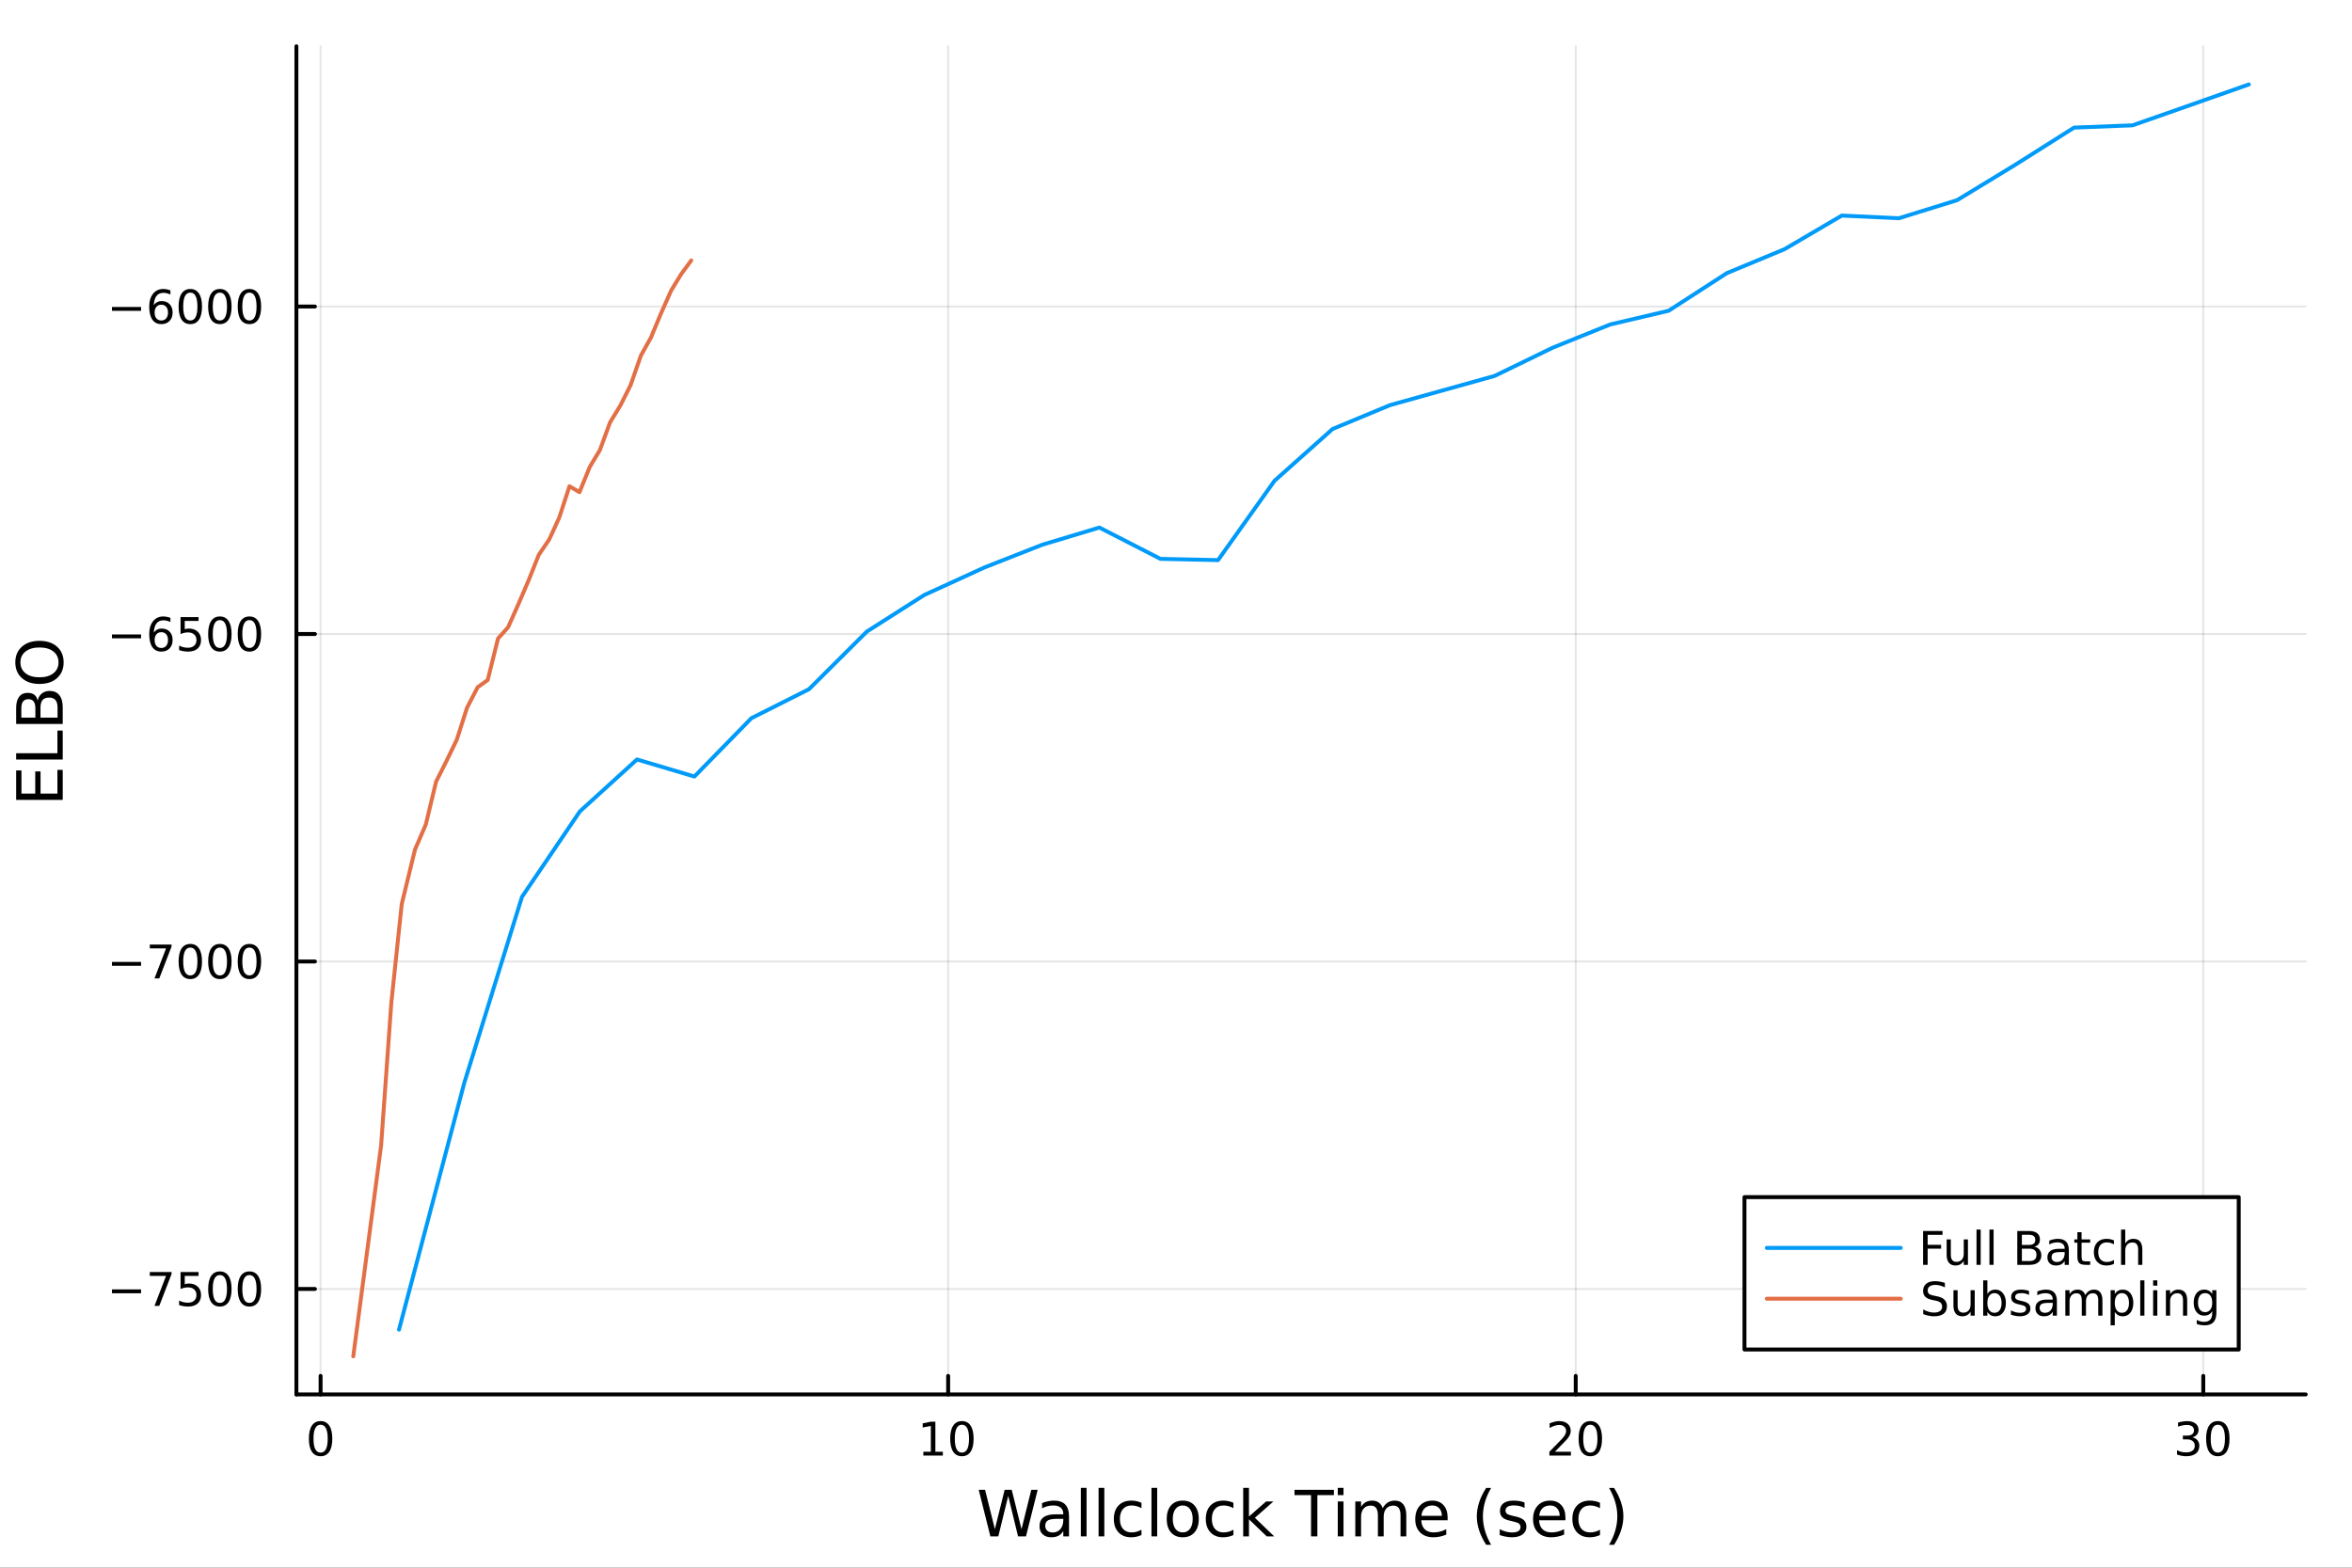 <?xml version="1.0" encoding="utf-8"?>
<svg xmlns="http://www.w3.org/2000/svg" xmlns:xlink="http://www.w3.org/1999/xlink" width="600" height="400" viewBox="0 0 2400 1600">
<rect x="0" y="0" width="2400" height="1600" fill="#333333" stroke="none"/>
<defs>
  <clipPath id="clip220">
    <rect x="0" y="0" width="2400" height="1600"/>
  </clipPath>
</defs>
<path clip-path="url(#clip220)" d="M0 1600 L2400 1600 L2400 0 L0 0  Z" fill="#ffffff" fill-rule="evenodd" fill-opacity="1"/>
<defs>
  <clipPath id="clip221">
    <rect x="480" y="0" width="1681" height="1600"/>
  </clipPath>
</defs>
<path clip-path="url(#clip220)" d="M302.458 1423.18 L2352.76 1423.18 L2352.76 47.244 L302.458 47.244  Z" fill="#ffffff" fill-rule="evenodd" fill-opacity="1"/>
<defs>
  <clipPath id="clip222">
    <rect x="302" y="47" width="2051" height="1377"/>
  </clipPath>
</defs>
<polyline clip-path="url(#clip222)" style="stroke:#000000; stroke-linecap:round; stroke-linejoin:round; stroke-width:2; stroke-opacity:0.1; fill:none" points="327.136,1423.18 327.136,47.244 "/>
<polyline clip-path="url(#clip222)" style="stroke:#000000; stroke-linecap:round; stroke-linejoin:round; stroke-width:2; stroke-opacity:0.1; fill:none" points="967.506,1423.18 967.506,47.244 "/>
<polyline clip-path="url(#clip222)" style="stroke:#000000; stroke-linecap:round; stroke-linejoin:round; stroke-width:2; stroke-opacity:0.1; fill:none" points="1607.88,1423.18 1607.88,47.244 "/>
<polyline clip-path="url(#clip222)" style="stroke:#000000; stroke-linecap:round; stroke-linejoin:round; stroke-width:2; stroke-opacity:0.1; fill:none" points="2248.24,1423.18 2248.24,47.244 "/>
<polyline clip-path="url(#clip222)" style="stroke:#000000; stroke-linecap:round; stroke-linejoin:round; stroke-width:2; stroke-opacity:0.1; fill:none" points="302.458,1315.53 2352.76,1315.53 "/>
<polyline clip-path="url(#clip222)" style="stroke:#000000; stroke-linecap:round; stroke-linejoin:round; stroke-width:2; stroke-opacity:0.1; fill:none" points="302.458,981.304 2352.76,981.304 "/>
<polyline clip-path="url(#clip222)" style="stroke:#000000; stroke-linecap:round; stroke-linejoin:round; stroke-width:2; stroke-opacity:0.1; fill:none" points="302.458,647.075 2352.76,647.075 "/>
<polyline clip-path="url(#clip222)" style="stroke:#000000; stroke-linecap:round; stroke-linejoin:round; stroke-width:2; stroke-opacity:0.1; fill:none" points="302.458,312.847 2352.76,312.847 "/>
<polyline clip-path="url(#clip220)" style="stroke:#000000; stroke-linecap:round; stroke-linejoin:round; stroke-width:4; stroke-opacity:1; fill:none" points="302.458,1423.18 2352.76,1423.18 "/>
<polyline clip-path="url(#clip220)" style="stroke:#000000; stroke-linecap:round; stroke-linejoin:round; stroke-width:4; stroke-opacity:1; fill:none" points="327.136,1423.18 327.136,1404.28 "/>
<polyline clip-path="url(#clip220)" style="stroke:#000000; stroke-linecap:round; stroke-linejoin:round; stroke-width:4; stroke-opacity:1; fill:none" points="967.506,1423.18 967.506,1404.28 "/>
<polyline clip-path="url(#clip220)" style="stroke:#000000; stroke-linecap:round; stroke-linejoin:round; stroke-width:4; stroke-opacity:1; fill:none" points="1607.88,1423.18 1607.88,1404.28 "/>
<polyline clip-path="url(#clip220)" style="stroke:#000000; stroke-linecap:round; stroke-linejoin:round; stroke-width:4; stroke-opacity:1; fill:none" points="2248.24,1423.18 2248.24,1404.28 "/>
<path clip-path="url(#clip220)" d="M327.136 1454.1 Q323.525 1454.1 321.697 1457.66 Q319.891 1461.2 319.891 1468.33 Q319.891 1475.44 321.697 1479.01 Q323.525 1482.55 327.136 1482.55 Q330.771 1482.55 332.576 1479.01 Q334.405 1475.44 334.405 1468.33 Q334.405 1461.2 332.576 1457.66 Q330.771 1454.1 327.136 1454.1 M327.136 1450.39 Q332.947 1450.39 336.002 1455 Q339.081 1459.58 339.081 1468.33 Q339.081 1477.06 336.002 1481.67 Q332.947 1486.25 327.136 1486.25 Q321.326 1486.25 318.248 1481.67 Q315.192 1477.06 315.192 1468.33 Q315.192 1459.58 318.248 1455 Q321.326 1450.39 327.136 1450.39 Z" fill="#000000" fill-rule="nonzero" fill-opacity="1" /><path clip-path="url(#clip220)" d="M942.193 1481.64 L949.832 1481.64 L949.832 1455.28 L941.522 1456.95 L941.522 1452.69 L949.786 1451.02 L954.462 1451.02 L954.462 1481.64 L962.101 1481.64 L962.101 1485.58 L942.193 1485.58 L942.193 1481.64 Z" fill="#000000" fill-rule="nonzero" fill-opacity="1" /><path clip-path="url(#clip220)" d="M981.545 1454.1 Q977.934 1454.1 976.105 1457.66 Q974.3 1461.2 974.3 1468.33 Q974.3 1475.44 976.105 1479.01 Q977.934 1482.55 981.545 1482.55 Q985.179 1482.55 986.985 1479.01 Q988.813 1475.44 988.813 1468.33 Q988.813 1461.2 986.985 1457.66 Q985.179 1454.1 981.545 1454.1 M981.545 1450.39 Q987.355 1450.39 990.411 1455 Q993.489 1459.58 993.489 1468.33 Q993.489 1477.06 990.411 1481.67 Q987.355 1486.25 981.545 1486.25 Q975.735 1486.25 972.656 1481.67 Q969.601 1477.06 969.601 1468.33 Q969.601 1459.58 972.656 1455 Q975.735 1450.39 981.545 1450.39 Z" fill="#000000" fill-rule="nonzero" fill-opacity="1" /><path clip-path="url(#clip220)" d="M1586.65 1481.64 L1602.97 1481.64 L1602.97 1485.58 L1581.02 1485.58 L1581.02 1481.64 Q1583.69 1478.89 1588.27 1474.26 Q1592.88 1469.61 1594.06 1468.27 Q1596.3 1465.74 1597.18 1464.01 Q1598.08 1462.25 1598.08 1460.56 Q1598.08 1457.8 1596.14 1456.07 Q1594.22 1454.33 1591.12 1454.33 Q1588.92 1454.33 1586.46 1455.09 Q1584.03 1455.86 1581.25 1457.41 L1581.25 1452.69 Q1584.08 1451.55 1586.53 1450.97 Q1588.99 1450.39 1591.02 1450.39 Q1596.39 1450.39 1599.59 1453.08 Q1602.78 1455.77 1602.78 1460.26 Q1602.78 1462.39 1601.97 1464.31 Q1601.19 1466.2 1599.08 1468.8 Q1598.5 1469.47 1595.4 1472.69 Q1592.3 1475.88 1586.65 1481.64 Z" fill="#000000" fill-rule="nonzero" fill-opacity="1" /><path clip-path="url(#clip220)" d="M1622.78 1454.1 Q1619.17 1454.1 1617.34 1457.66 Q1615.54 1461.2 1615.54 1468.33 Q1615.54 1475.44 1617.34 1479.01 Q1619.17 1482.55 1622.78 1482.55 Q1626.42 1482.55 1628.22 1479.01 Q1630.05 1475.44 1630.05 1468.33 Q1630.05 1461.2 1628.22 1457.66 Q1626.42 1454.1 1622.78 1454.1 M1622.78 1450.39 Q1628.59 1450.39 1631.65 1455 Q1634.73 1459.58 1634.73 1468.33 Q1634.73 1477.06 1631.65 1481.67 Q1628.59 1486.25 1622.78 1486.25 Q1616.97 1486.25 1613.89 1481.67 Q1610.84 1477.06 1610.84 1468.33 Q1610.84 1459.58 1613.89 1455 Q1616.97 1450.39 1622.78 1450.39 Z" fill="#000000" fill-rule="nonzero" fill-opacity="1" /><path clip-path="url(#clip220)" d="M2237.09 1466.95 Q2240.44 1467.66 2242.32 1469.93 Q2244.22 1472.2 2244.22 1475.53 Q2244.22 1480.65 2240.7 1483.45 Q2237.18 1486.25 2230.7 1486.25 Q2228.52 1486.25 2226.21 1485.81 Q2223.92 1485.39 2221.46 1484.54 L2221.46 1480.02 Q2223.41 1481.16 2225.72 1481.74 Q2228.04 1482.32 2230.56 1482.32 Q2234.96 1482.32 2237.25 1480.58 Q2239.56 1478.84 2239.56 1475.53 Q2239.56 1472.48 2237.41 1470.77 Q2235.28 1469.03 2231.46 1469.03 L2227.43 1469.03 L2227.43 1465.19 L2231.65 1465.19 Q2235.1 1465.19 2236.93 1463.82 Q2238.75 1462.43 2238.75 1459.84 Q2238.75 1457.18 2236.86 1455.77 Q2234.98 1454.33 2231.46 1454.33 Q2229.54 1454.33 2227.34 1454.75 Q2225.14 1455.16 2222.5 1456.04 L2222.5 1451.88 Q2225.17 1451.14 2227.48 1450.77 Q2229.82 1450.39 2231.88 1450.39 Q2237.2 1450.39 2240.3 1452.83 Q2243.41 1455.23 2243.41 1459.35 Q2243.41 1462.22 2241.76 1464.21 Q2240.12 1466.18 2237.09 1466.95 Z" fill="#000000" fill-rule="nonzero" fill-opacity="1" /><path clip-path="url(#clip220)" d="M2263.08 1454.1 Q2259.47 1454.1 2257.64 1457.66 Q2255.84 1461.2 2255.84 1468.33 Q2255.84 1475.44 2257.64 1479.01 Q2259.47 1482.55 2263.08 1482.55 Q2266.72 1482.55 2268.52 1479.01 Q2270.35 1475.44 2270.35 1468.33 Q2270.35 1461.2 2268.52 1457.66 Q2266.72 1454.1 2263.08 1454.1 M2263.08 1450.39 Q2268.89 1450.39 2271.95 1455 Q2275.03 1459.58 2275.03 1468.33 Q2275.03 1477.06 2271.95 1481.67 Q2268.89 1486.25 2263.08 1486.25 Q2257.27 1486.25 2254.19 1481.67 Q2251.14 1477.06 2251.14 1468.33 Q2251.14 1459.58 2254.19 1455 Q2257.27 1450.39 2263.08 1450.39 Z" fill="#000000" fill-rule="nonzero" fill-opacity="1" /><path clip-path="url(#clip220)" d="M998.691 1520.52 L1005.18 1520.52 L1015.18 1560.69 L1025.14 1520.52 L1032.37 1520.52 L1042.36 1560.69 L1052.32 1520.52 L1058.85 1520.52 L1046.91 1568.04 L1038.83 1568.04 L1028.8 1526.79 L1018.68 1568.04 L1010.59 1568.04 L998.691 1520.52 Z" fill="#000000" fill-rule="nonzero" fill-opacity="1" /><path clip-path="url(#clip220)" d="M1079.15 1550.12 Q1072.06 1550.12 1069.32 1551.75 Q1066.58 1553.37 1066.58 1557.29 Q1066.58 1560.4 1068.62 1562.25 Q1070.69 1564.07 1074.22 1564.07 Q1079.09 1564.07 1082.02 1560.63 Q1084.98 1557.16 1084.98 1551.43 L1084.98 1550.12 L1079.15 1550.12 M1090.83 1547.71 L1090.83 1568.04 L1084.98 1568.04 L1084.98 1562.63 Q1082.97 1565.88 1079.98 1567.44 Q1076.99 1568.97 1072.66 1568.97 Q1067.19 1568.97 1063.94 1565.91 Q1060.72 1562.82 1060.72 1557.67 Q1060.72 1551.65 1064.74 1548.6 Q1068.78 1545.54 1076.77 1545.54 L1084.98 1545.54 L1084.98 1544.97 Q1084.98 1540.93 1082.3 1538.73 Q1079.66 1536.5 1074.86 1536.5 Q1071.8 1536.5 1068.9 1537.23 Q1066.01 1537.97 1063.33 1539.43 L1063.33 1534.02 Q1066.55 1532.78 1069.57 1532.17 Q1072.6 1531.54 1075.46 1531.54 Q1083.2 1531.54 1087.02 1535.55 Q1090.83 1539.56 1090.83 1547.71 Z" fill="#000000" fill-rule="nonzero" fill-opacity="1" /><path clip-path="url(#clip220)" d="M1102.9 1518.52 L1108.75 1518.52 L1108.75 1568.04 L1102.9 1568.04 L1102.9 1518.52 Z" fill="#000000" fill-rule="nonzero" fill-opacity="1" /><path clip-path="url(#clip220)" d="M1121.01 1518.52 L1126.86 1518.52 L1126.86 1568.04 L1121.01 1568.04 L1121.01 1518.52 Z" fill="#000000" fill-rule="nonzero" fill-opacity="1" /><path clip-path="url(#clip220)" d="M1164.77 1533.76 L1164.77 1539.24 Q1162.29 1537.87 1159.78 1537.2 Q1157.29 1536.5 1154.75 1536.5 Q1149.05 1536.5 1145.9 1540.13 Q1142.75 1543.73 1142.75 1550.25 Q1142.75 1556.78 1145.9 1560.4 Q1149.05 1564 1154.75 1564 Q1157.29 1564 1159.78 1563.33 Q1162.29 1562.63 1164.77 1561.26 L1164.77 1566.68 Q1162.32 1567.82 1159.68 1568.39 Q1157.07 1568.97 1154.11 1568.97 Q1146.06 1568.97 1141.31 1563.91 Q1136.57 1558.85 1136.57 1550.25 Q1136.57 1541.53 1141.35 1536.53 Q1146.15 1531.54 1154.49 1531.54 Q1157.2 1531.54 1159.78 1532.11 Q1162.35 1532.65 1164.77 1533.76 Z" fill="#000000" fill-rule="nonzero" fill-opacity="1" /><path clip-path="url(#clip220)" d="M1174.96 1518.52 L1180.81 1518.52 L1180.81 1568.04 L1174.96 1568.04 L1174.96 1518.52 Z" fill="#000000" fill-rule="nonzero" fill-opacity="1" /><path clip-path="url(#clip220)" d="M1206.88 1536.5 Q1202.17 1536.5 1199.43 1540.19 Q1196.7 1543.85 1196.7 1550.25 Q1196.7 1556.65 1199.4 1560.34 Q1202.14 1564 1206.88 1564 Q1211.56 1564 1214.3 1560.31 Q1217.03 1556.62 1217.03 1550.25 Q1217.03 1543.92 1214.3 1540.23 Q1211.56 1536.5 1206.88 1536.5 M1206.88 1531.54 Q1214.52 1531.54 1218.88 1536.5 Q1223.24 1541.47 1223.24 1550.25 Q1223.24 1559 1218.88 1564 Q1214.52 1568.97 1206.88 1568.97 Q1199.21 1568.97 1194.85 1564 Q1190.52 1559 1190.52 1550.25 Q1190.52 1541.47 1194.85 1536.5 Q1199.21 1531.54 1206.88 1531.54 Z" fill="#000000" fill-rule="nonzero" fill-opacity="1" /><path clip-path="url(#clip220)" d="M1258.6 1533.76 L1258.6 1539.24 Q1256.12 1537.87 1253.61 1537.2 Q1251.12 1536.5 1248.58 1536.5 Q1242.88 1536.5 1239.73 1540.13 Q1236.58 1543.73 1236.58 1550.25 Q1236.58 1556.78 1239.73 1560.4 Q1242.88 1564 1248.58 1564 Q1251.12 1564 1253.61 1563.33 Q1256.12 1562.63 1258.6 1561.26 L1258.6 1566.68 Q1256.15 1567.82 1253.51 1568.39 Q1250.9 1568.97 1247.94 1568.97 Q1239.89 1568.97 1235.15 1563.91 Q1230.4 1558.85 1230.4 1550.25 Q1230.4 1541.53 1235.18 1536.53 Q1239.98 1531.54 1248.32 1531.54 Q1251.03 1531.54 1253.61 1532.11 Q1256.18 1532.65 1258.6 1533.76 Z" fill="#000000" fill-rule="nonzero" fill-opacity="1" /><path clip-path="url(#clip220)" d="M1268.57 1518.52 L1274.45 1518.52 L1274.45 1547.77 L1291.93 1532.4 L1299.41 1532.4 L1280.5 1549.07 L1300.2 1568.04 L1292.56 1568.04 L1274.45 1550.63 L1274.45 1568.04 L1268.57 1568.04 L1268.57 1518.52 Z" fill="#000000" fill-rule="nonzero" fill-opacity="1" /><path clip-path="url(#clip220)" d="M1320.92 1520.52 L1361.12 1520.52 L1361.12 1525.93 L1344.25 1525.93 L1344.25 1568.04 L1337.79 1568.04 L1337.79 1525.93 L1320.92 1525.93 L1320.92 1520.52 Z" fill="#000000" fill-rule="nonzero" fill-opacity="1" /><path clip-path="url(#clip220)" d="M1365.07 1532.4 L1370.93 1532.4 L1370.93 1568.04 L1365.07 1568.04 L1365.07 1532.4 M1365.07 1518.52 L1370.93 1518.52 L1370.93 1525.93 L1365.07 1525.93 L1365.07 1518.52 Z" fill="#000000" fill-rule="nonzero" fill-opacity="1" /><path clip-path="url(#clip220)" d="M1410.93 1539.24 Q1413.13 1535.29 1416.19 1533.41 Q1419.24 1531.54 1423.38 1531.54 Q1428.95 1531.54 1431.97 1535.45 Q1435 1539.33 1435 1546.53 L1435 1568.04 L1429.11 1568.04 L1429.11 1546.72 Q1429.11 1541.59 1427.29 1539.11 Q1425.48 1536.63 1421.76 1536.63 Q1417.2 1536.63 1414.56 1539.65 Q1411.92 1542.68 1411.92 1547.9 L1411.92 1568.04 L1406.03 1568.04 L1406.03 1546.72 Q1406.03 1541.56 1404.22 1539.11 Q1402.4 1536.63 1398.62 1536.63 Q1394.13 1536.63 1391.49 1539.68 Q1388.85 1542.71 1388.85 1547.9 L1388.85 1568.04 L1382.96 1568.04 L1382.96 1532.4 L1388.85 1532.4 L1388.85 1537.93 Q1390.85 1534.66 1393.65 1533.1 Q1396.45 1531.54 1400.3 1531.54 Q1404.19 1531.54 1406.89 1533.51 Q1409.63 1535.48 1410.93 1539.24 Z" fill="#000000" fill-rule="nonzero" fill-opacity="1" /><path clip-path="url(#clip220)" d="M1477.17 1548.76 L1477.17 1551.62 L1450.24 1551.62 Q1450.62 1557.67 1453.87 1560.85 Q1457.15 1564 1462.97 1564 Q1466.35 1564 1469.5 1563.17 Q1472.68 1562.35 1475.8 1560.69 L1475.8 1566.23 Q1472.65 1567.57 1469.34 1568.27 Q1466.03 1568.97 1462.62 1568.97 Q1454.09 1568.97 1449.1 1564 Q1444.13 1559.04 1444.13 1550.57 Q1444.13 1541.82 1448.84 1536.69 Q1453.58 1531.54 1461.61 1531.54 Q1468.8 1531.54 1472.97 1536.18 Q1477.17 1540.8 1477.17 1548.76 M1471.31 1547.04 Q1471.25 1542.23 1468.61 1539.37 Q1466 1536.5 1461.67 1536.5 Q1456.77 1536.5 1453.81 1539.27 Q1450.88 1542.04 1450.43 1547.07 L1471.31 1547.04 Z" fill="#000000" fill-rule="nonzero" fill-opacity="1" /><path clip-path="url(#clip220)" d="M1521.57 1518.58 Q1517.31 1525.9 1515.24 1533.06 Q1513.17 1540.23 1513.17 1547.58 Q1513.17 1554.93 1515.24 1562.16 Q1517.34 1569.35 1521.57 1576.64 L1516.48 1576.64 Q1511.7 1569.16 1509.32 1561.93 Q1506.96 1554.71 1506.96 1547.58 Q1506.96 1540.48 1509.32 1533.29 Q1511.67 1526.09 1516.48 1518.58 L1521.57 1518.58 Z" fill="#000000" fill-rule="nonzero" fill-opacity="1" /><path clip-path="url(#clip220)" d="M1555.66 1533.45 L1555.66 1538.98 Q1553.18 1537.71 1550.5 1537.07 Q1547.83 1536.44 1544.96 1536.44 Q1540.6 1536.44 1538.41 1537.77 Q1536.24 1539.11 1536.24 1541.79 Q1536.24 1543.82 1537.8 1545 Q1539.36 1546.15 1544.07 1547.2 L1546.08 1547.64 Q1552.32 1548.98 1554.93 1551.43 Q1557.57 1553.85 1557.57 1558.21 Q1557.57 1563.17 1553.62 1566.07 Q1549.71 1568.97 1542.83 1568.97 Q1539.97 1568.97 1536.85 1568.39 Q1533.76 1567.85 1530.32 1566.74 L1530.32 1560.69 Q1533.57 1562.38 1536.72 1563.24 Q1539.87 1564.07 1542.96 1564.07 Q1547.1 1564.07 1549.32 1562.66 Q1551.55 1561.23 1551.55 1558.65 Q1551.55 1556.27 1549.93 1554.99 Q1548.34 1553.72 1542.9 1552.54 L1540.86 1552.07 Q1535.42 1550.92 1533 1548.56 Q1530.58 1546.18 1530.58 1542.04 Q1530.58 1537.01 1534.14 1534.27 Q1537.71 1531.54 1544.26 1531.54 Q1547.51 1531.54 1550.38 1532.01 Q1553.24 1532.49 1555.66 1533.45 Z" fill="#000000" fill-rule="nonzero" fill-opacity="1" /><path clip-path="url(#clip220)" d="M1597.39 1548.76 L1597.39 1551.62 L1570.46 1551.62 Q1570.84 1557.67 1574.09 1560.85 Q1577.37 1564 1583.19 1564 Q1586.56 1564 1589.72 1563.17 Q1592.9 1562.35 1596.02 1560.69 L1596.02 1566.23 Q1592.87 1567.57 1589.56 1568.27 Q1586.25 1568.97 1582.84 1568.97 Q1574.31 1568.97 1569.31 1564 Q1564.35 1559.04 1564.35 1550.57 Q1564.35 1541.82 1569.06 1536.69 Q1573.8 1531.54 1581.82 1531.54 Q1589.01 1531.54 1593.18 1536.18 Q1597.39 1540.8 1597.39 1548.76 M1591.53 1547.04 Q1591.47 1542.23 1588.82 1539.37 Q1586.21 1536.5 1581.89 1536.5 Q1576.98 1536.5 1574.02 1539.27 Q1571.1 1542.04 1570.65 1547.07 L1591.53 1547.04 Z" fill="#000000" fill-rule="nonzero" fill-opacity="1" /><path clip-path="url(#clip220)" d="M1632.65 1533.76 L1632.65 1539.24 Q1630.17 1537.87 1627.65 1537.2 Q1625.17 1536.5 1622.63 1536.5 Q1616.93 1536.5 1613.78 1540.13 Q1610.63 1543.73 1610.63 1550.25 Q1610.63 1556.78 1613.78 1560.4 Q1616.93 1564 1622.63 1564 Q1625.17 1564 1627.65 1563.33 Q1630.17 1562.63 1632.65 1561.26 L1632.65 1566.68 Q1630.2 1567.82 1627.56 1568.39 Q1624.95 1568.97 1621.99 1568.97 Q1613.94 1568.97 1609.19 1563.91 Q1604.45 1558.85 1604.45 1550.25 Q1604.45 1541.53 1609.23 1536.53 Q1614.03 1531.54 1622.37 1531.54 Q1625.08 1531.54 1627.65 1532.11 Q1630.23 1532.65 1632.65 1533.76 Z" fill="#000000" fill-rule="nonzero" fill-opacity="1" /><path clip-path="url(#clip220)" d="M1641.91 1518.58 L1647.01 1518.58 Q1651.78 1526.09 1654.14 1533.29 Q1656.52 1540.48 1656.52 1547.58 Q1656.52 1554.71 1654.14 1561.93 Q1651.78 1569.16 1647.01 1576.64 L1641.91 1576.64 Q1646.15 1569.35 1648.22 1562.16 Q1650.32 1554.93 1650.32 1547.58 Q1650.32 1540.23 1648.22 1533.06 Q1646.15 1525.9 1641.91 1518.58 Z" fill="#000000" fill-rule="nonzero" fill-opacity="1" /><polyline clip-path="url(#clip220)" style="stroke:#000000; stroke-linecap:round; stroke-linejoin:round; stroke-width:4; stroke-opacity:1; fill:none" points="302.458,1423.18 302.458,47.244 "/>
<polyline clip-path="url(#clip220)" style="stroke:#000000; stroke-linecap:round; stroke-linejoin:round; stroke-width:4; stroke-opacity:1; fill:none" points="302.458,1315.53 321.356,1315.53 "/>
<polyline clip-path="url(#clip220)" style="stroke:#000000; stroke-linecap:round; stroke-linejoin:round; stroke-width:4; stroke-opacity:1; fill:none" points="302.458,981.304 321.356,981.304 "/>
<polyline clip-path="url(#clip220)" style="stroke:#000000; stroke-linecap:round; stroke-linejoin:round; stroke-width:4; stroke-opacity:1; fill:none" points="302.458,647.075 321.356,647.075 "/>
<polyline clip-path="url(#clip220)" style="stroke:#000000; stroke-linecap:round; stroke-linejoin:round; stroke-width:4; stroke-opacity:1; fill:none" points="302.458,312.847 321.356,312.847 "/>
<path clip-path="url(#clip220)" d="M114.26 1315.98 L143.936 1315.98 L143.936 1319.92 L114.26 1319.92 L114.26 1315.98 Z" fill="#000000" fill-rule="nonzero" fill-opacity="1" /><path clip-path="url(#clip220)" d="M152.848 1298.25 L175.07 1298.25 L175.07 1300.24 L162.524 1332.81 L157.64 1332.81 L169.445 1302.19 L152.848 1302.19 L152.848 1298.25 Z" fill="#000000" fill-rule="nonzero" fill-opacity="1" /><path clip-path="url(#clip220)" d="M184.237 1298.25 L202.593 1298.25 L202.593 1302.19 L188.519 1302.19 L188.519 1310.66 Q189.538 1310.31 190.556 1310.15 Q191.575 1309.97 192.593 1309.97 Q198.38 1309.97 201.76 1313.14 Q205.139 1316.31 205.139 1321.72 Q205.139 1327.3 201.667 1330.4 Q198.195 1333.48 191.875 1333.48 Q189.7 1333.48 187.431 1333.11 Q185.186 1332.74 182.778 1332 L182.778 1327.3 Q184.862 1328.44 187.084 1328.99 Q189.306 1329.55 191.783 1329.55 Q195.787 1329.55 198.125 1327.44 Q200.463 1325.34 200.463 1321.72 Q200.463 1318.11 198.125 1316.01 Q195.787 1313.9 191.783 1313.9 Q189.908 1313.9 188.033 1314.32 Q186.181 1314.73 184.237 1315.61 L184.237 1298.25 Z" fill="#000000" fill-rule="nonzero" fill-opacity="1" /><path clip-path="url(#clip220)" d="M224.352 1301.33 Q220.741 1301.33 218.912 1304.9 Q217.107 1308.44 217.107 1315.57 Q217.107 1322.67 218.912 1326.24 Q220.741 1329.78 224.352 1329.78 Q227.986 1329.78 229.792 1326.24 Q231.621 1322.67 231.621 1315.57 Q231.621 1308.44 229.792 1304.9 Q227.986 1301.33 224.352 1301.33 M224.352 1297.63 Q230.162 1297.63 233.218 1302.23 Q236.297 1306.82 236.297 1315.57 Q236.297 1324.29 233.218 1328.9 Q230.162 1333.48 224.352 1333.48 Q218.542 1333.48 215.463 1328.9 Q212.408 1324.29 212.408 1315.57 Q212.408 1306.82 215.463 1302.23 Q218.542 1297.63 224.352 1297.63 Z" fill="#000000" fill-rule="nonzero" fill-opacity="1" /><path clip-path="url(#clip220)" d="M254.514 1301.33 Q250.903 1301.33 249.074 1304.9 Q247.269 1308.44 247.269 1315.57 Q247.269 1322.67 249.074 1326.24 Q250.903 1329.78 254.514 1329.78 Q258.148 1329.78 259.954 1326.24 Q261.783 1322.67 261.783 1315.57 Q261.783 1308.44 259.954 1304.9 Q258.148 1301.33 254.514 1301.33 M254.514 1297.63 Q260.324 1297.63 263.38 1302.23 Q266.458 1306.82 266.458 1315.57 Q266.458 1324.29 263.38 1328.9 Q260.324 1333.48 254.514 1333.48 Q248.704 1333.48 245.625 1328.9 Q242.57 1324.29 242.57 1315.57 Q242.57 1306.82 245.625 1302.23 Q248.704 1297.63 254.514 1297.63 Z" fill="#000000" fill-rule="nonzero" fill-opacity="1" /><path clip-path="url(#clip220)" d="M114.26 981.755 L143.936 981.755 L143.936 985.69 L114.26 985.69 L114.26 981.755 Z" fill="#000000" fill-rule="nonzero" fill-opacity="1" /><path clip-path="url(#clip220)" d="M152.848 964.024 L175.07 964.024 L175.07 966.015 L162.524 998.584 L157.64 998.584 L169.445 967.959 L152.848 967.959 L152.848 964.024 Z" fill="#000000" fill-rule="nonzero" fill-opacity="1" /><path clip-path="url(#clip220)" d="M194.19 967.103 Q190.579 967.103 188.75 970.667 Q186.945 974.209 186.945 981.339 Q186.945 988.445 188.75 992.01 Q190.579 995.551 194.19 995.551 Q197.825 995.551 199.63 992.01 Q201.459 988.445 201.459 981.339 Q201.459 974.209 199.63 970.667 Q197.825 967.103 194.19 967.103 M194.19 963.399 Q200 963.399 203.056 968.005 Q206.135 972.589 206.135 981.339 Q206.135 990.065 203.056 994.672 Q200 999.255 194.19 999.255 Q188.38 999.255 185.301 994.672 Q182.246 990.065 182.246 981.339 Q182.246 972.589 185.301 968.005 Q188.38 963.399 194.19 963.399 Z" fill="#000000" fill-rule="nonzero" fill-opacity="1" /><path clip-path="url(#clip220)" d="M224.352 967.103 Q220.741 967.103 218.912 970.667 Q217.107 974.209 217.107 981.339 Q217.107 988.445 218.912 992.01 Q220.741 995.551 224.352 995.551 Q227.986 995.551 229.792 992.01 Q231.621 988.445 231.621 981.339 Q231.621 974.209 229.792 970.667 Q227.986 967.103 224.352 967.103 M224.352 963.399 Q230.162 963.399 233.218 968.005 Q236.297 972.589 236.297 981.339 Q236.297 990.065 233.218 994.672 Q230.162 999.255 224.352 999.255 Q218.542 999.255 215.463 994.672 Q212.408 990.065 212.408 981.339 Q212.408 972.589 215.463 968.005 Q218.542 963.399 224.352 963.399 Z" fill="#000000" fill-rule="nonzero" fill-opacity="1" /><path clip-path="url(#clip220)" d="M254.514 967.103 Q250.903 967.103 249.074 970.667 Q247.269 974.209 247.269 981.339 Q247.269 988.445 249.074 992.01 Q250.903 995.551 254.514 995.551 Q258.148 995.551 259.954 992.01 Q261.783 988.445 261.783 981.339 Q261.783 974.209 259.954 970.667 Q258.148 967.103 254.514 967.103 M254.514 963.399 Q260.324 963.399 263.38 968.005 Q266.458 972.589 266.458 981.339 Q266.458 990.065 263.38 994.672 Q260.324 999.255 254.514 999.255 Q248.704 999.255 245.625 994.672 Q242.57 990.065 242.57 981.339 Q242.57 972.589 245.625 968.005 Q248.704 963.399 254.514 963.399 Z" fill="#000000" fill-rule="nonzero" fill-opacity="1" /><path clip-path="url(#clip220)" d="M114.26 647.527 L143.936 647.527 L143.936 651.462 L114.26 651.462 L114.26 647.527 Z" fill="#000000" fill-rule="nonzero" fill-opacity="1" /><path clip-path="url(#clip220)" d="M164.607 645.212 Q161.459 645.212 159.607 647.365 Q157.778 649.518 157.778 653.267 Q157.778 656.994 159.607 659.17 Q161.459 661.323 164.607 661.323 Q167.755 661.323 169.584 659.17 Q171.436 656.994 171.436 653.267 Q171.436 649.518 169.584 647.365 Q167.755 645.212 164.607 645.212 M173.889 630.559 L173.889 634.819 Q172.13 633.985 170.325 633.545 Q168.542 633.106 166.783 633.106 Q162.153 633.106 159.7 636.231 Q157.269 639.356 156.922 645.675 Q158.288 643.661 160.348 642.596 Q162.408 641.508 164.885 641.508 Q170.093 641.508 173.102 644.68 Q176.135 647.828 176.135 653.267 Q176.135 658.592 172.987 661.809 Q169.839 665.027 164.607 665.027 Q158.612 665.027 155.44 660.443 Q152.269 655.837 152.269 647.11 Q152.269 638.916 156.158 634.055 Q160.047 629.17 166.598 629.17 Q168.357 629.17 170.139 629.518 Q171.945 629.865 173.889 630.559 Z" fill="#000000" fill-rule="nonzero" fill-opacity="1" /><path clip-path="url(#clip220)" d="M184.237 629.795 L202.593 629.795 L202.593 633.731 L188.519 633.731 L188.519 642.203 Q189.538 641.856 190.556 641.693 Q191.575 641.508 192.593 641.508 Q198.38 641.508 201.76 644.68 Q205.139 647.851 205.139 653.267 Q205.139 658.846 201.667 661.948 Q198.195 665.027 191.875 665.027 Q189.7 665.027 187.431 664.656 Q185.186 664.286 182.778 663.545 L182.778 658.846 Q184.862 659.98 187.084 660.536 Q189.306 661.092 191.783 661.092 Q195.787 661.092 198.125 658.985 Q200.463 656.879 200.463 653.267 Q200.463 649.656 198.125 647.55 Q195.787 645.443 191.783 645.443 Q189.908 645.443 188.033 645.86 Q186.181 646.277 184.237 647.156 L184.237 629.795 Z" fill="#000000" fill-rule="nonzero" fill-opacity="1" /><path clip-path="url(#clip220)" d="M224.352 632.874 Q220.741 632.874 218.912 636.439 Q217.107 639.981 217.107 647.11 Q217.107 654.217 218.912 657.781 Q220.741 661.323 224.352 661.323 Q227.986 661.323 229.792 657.781 Q231.621 654.217 231.621 647.11 Q231.621 639.981 229.792 636.439 Q227.986 632.874 224.352 632.874 M224.352 629.17 Q230.162 629.17 233.218 633.777 Q236.297 638.36 236.297 647.11 Q236.297 655.837 233.218 660.443 Q230.162 665.027 224.352 665.027 Q218.542 665.027 215.463 660.443 Q212.408 655.837 212.408 647.11 Q212.408 638.36 215.463 633.777 Q218.542 629.17 224.352 629.17 Z" fill="#000000" fill-rule="nonzero" fill-opacity="1" /><path clip-path="url(#clip220)" d="M254.514 632.874 Q250.903 632.874 249.074 636.439 Q247.269 639.981 247.269 647.11 Q247.269 654.217 249.074 657.781 Q250.903 661.323 254.514 661.323 Q258.148 661.323 259.954 657.781 Q261.783 654.217 261.783 647.11 Q261.783 639.981 259.954 636.439 Q258.148 632.874 254.514 632.874 M254.514 629.17 Q260.324 629.17 263.38 633.777 Q266.458 638.36 266.458 647.11 Q266.458 655.837 263.38 660.443 Q260.324 665.027 254.514 665.027 Q248.704 665.027 245.625 660.443 Q242.57 655.837 242.57 647.11 Q242.57 638.36 245.625 633.777 Q248.704 629.17 254.514 629.17 Z" fill="#000000" fill-rule="nonzero" fill-opacity="1" /><path clip-path="url(#clip220)" d="M114.26 313.298 L143.936 313.298 L143.936 317.233 L114.26 317.233 L114.26 313.298 Z" fill="#000000" fill-rule="nonzero" fill-opacity="1" /><path clip-path="url(#clip220)" d="M164.607 310.984 Q161.459 310.984 159.607 313.136 Q157.778 315.289 157.778 319.039 Q157.778 322.766 159.607 324.942 Q161.459 327.095 164.607 327.095 Q167.755 327.095 169.584 324.942 Q171.436 322.766 171.436 319.039 Q171.436 315.289 169.584 313.136 Q167.755 310.984 164.607 310.984 M173.889 296.331 L173.889 300.59 Q172.13 299.757 170.325 299.317 Q168.542 298.877 166.783 298.877 Q162.153 298.877 159.7 302.002 Q157.269 305.127 156.922 311.446 Q158.288 309.433 160.348 308.368 Q162.408 307.28 164.885 307.28 Q170.093 307.28 173.102 310.451 Q176.135 313.599 176.135 319.039 Q176.135 324.363 172.987 327.581 Q169.839 330.798 164.607 330.798 Q158.612 330.798 155.44 326.215 Q152.269 321.608 152.269 312.882 Q152.269 304.687 156.158 299.826 Q160.047 294.942 166.598 294.942 Q168.357 294.942 170.139 295.289 Q171.945 295.636 173.889 296.331 Z" fill="#000000" fill-rule="nonzero" fill-opacity="1" /><path clip-path="url(#clip220)" d="M194.19 298.646 Q190.579 298.646 188.75 302.21 Q186.945 305.752 186.945 312.882 Q186.945 319.988 188.75 323.553 Q190.579 327.095 194.19 327.095 Q197.825 327.095 199.63 323.553 Q201.459 319.988 201.459 312.882 Q201.459 305.752 199.63 302.21 Q197.825 298.646 194.19 298.646 M194.19 294.942 Q200 294.942 203.056 299.548 Q206.135 304.132 206.135 312.882 Q206.135 321.608 203.056 326.215 Q200 330.798 194.19 330.798 Q188.38 330.798 185.301 326.215 Q182.246 321.608 182.246 312.882 Q182.246 304.132 185.301 299.548 Q188.38 294.942 194.19 294.942 Z" fill="#000000" fill-rule="nonzero" fill-opacity="1" /><path clip-path="url(#clip220)" d="M224.352 298.646 Q220.741 298.646 218.912 302.21 Q217.107 305.752 217.107 312.882 Q217.107 319.988 218.912 323.553 Q220.741 327.095 224.352 327.095 Q227.986 327.095 229.792 323.553 Q231.621 319.988 231.621 312.882 Q231.621 305.752 229.792 302.21 Q227.986 298.646 224.352 298.646 M224.352 294.942 Q230.162 294.942 233.218 299.548 Q236.297 304.132 236.297 312.882 Q236.297 321.608 233.218 326.215 Q230.162 330.798 224.352 330.798 Q218.542 330.798 215.463 326.215 Q212.408 321.608 212.408 312.882 Q212.408 304.132 215.463 299.548 Q218.542 294.942 224.352 294.942 Z" fill="#000000" fill-rule="nonzero" fill-opacity="1" /><path clip-path="url(#clip220)" d="M254.514 298.646 Q250.903 298.646 249.074 302.21 Q247.269 305.752 247.269 312.882 Q247.269 319.988 249.074 323.553 Q250.903 327.095 254.514 327.095 Q258.148 327.095 259.954 323.553 Q261.783 319.988 261.783 312.882 Q261.783 305.752 259.954 302.21 Q258.148 298.646 254.514 298.646 M254.514 294.942 Q260.324 294.942 263.38 299.548 Q266.458 304.132 266.458 312.882 Q266.458 321.608 263.38 326.215 Q260.324 330.798 254.514 330.798 Q248.704 330.798 245.625 326.215 Q242.57 321.608 242.57 312.882 Q242.57 304.132 245.625 299.548 Q248.704 294.942 254.514 294.942 Z" fill="#000000" fill-rule="nonzero" fill-opacity="1" /><path clip-path="url(#clip220)" d="M16.484 816.375 L16.484 786.329 L21.895 786.329 L21.895 809.945 L35.963 809.945 L35.963 787.315 L41.374 787.315 L41.374 809.945 L58.593 809.945 L58.593 785.756 L64.004 785.756 L64.004 816.375 L16.484 816.375 Z" fill="#000000" fill-rule="nonzero" fill-opacity="1" /><path clip-path="url(#clip220)" d="M16.484 775.189 L16.484 768.759 L58.593 768.759 L58.593 745.62 L64.004 745.62 L64.004 775.189 L16.484 775.189 Z" fill="#000000" fill-rule="nonzero" fill-opacity="1" /><path clip-path="url(#clip220)" d="M41.31 732.443 L58.721 732.443 L58.721 722.13 Q58.721 716.942 56.588 714.46 Q54.424 711.945 50 711.945 Q45.544 711.945 43.443 714.46 Q41.31 716.942 41.31 722.13 L41.31 732.443 M21.768 732.443 L36.09 732.443 L36.09 722.926 Q36.09 718.216 34.34 715.924 Q32.558 713.6 28.929 713.6 Q25.332 713.6 23.55 715.924 Q21.768 718.216 21.768 722.926 L21.768 732.443 M16.484 738.872 L16.484 722.449 Q16.484 715.096 19.54 711.118 Q22.595 707.139 28.229 707.139 Q32.589 707.139 35.167 709.176 Q37.746 711.213 38.382 715.16 Q39.401 710.418 42.647 707.808 Q45.862 705.166 50.7 705.166 Q57.066 705.166 60.535 709.495 Q64.004 713.823 64.004 721.812 L64.004 738.872 L16.484 738.872 Z" fill="#000000" fill-rule="nonzero" fill-opacity="1" /><path clip-path="url(#clip220)" d="M20.845 676.011 Q20.845 683.013 26.064 687.151 Q31.284 691.257 40.292 691.257 Q49.267 691.257 54.487 687.151 Q59.707 683.013 59.707 676.011 Q59.707 669.009 54.487 664.935 Q49.267 660.829 40.292 660.829 Q31.284 660.829 26.064 664.935 Q20.845 669.009 20.845 676.011 M15.625 676.011 Q15.625 666.017 22.341 660.033 Q29.025 654.049 40.292 654.049 Q51.527 654.049 58.243 660.033 Q64.927 666.017 64.927 676.011 Q64.927 686.037 58.243 692.052 Q51.559 698.036 40.292 698.036 Q29.025 698.036 22.341 692.052 Q15.625 686.037 15.625 676.011 Z" fill="#000000" fill-rule="nonzero" fill-opacity="1" /><polyline clip-path="url(#clip222)" style="stroke:#009af9; stroke-linecap:round; stroke-linejoin:round; stroke-width:4; stroke-opacity:1; fill:none" points="407.132,1357.06 473.748,1105.24 532.638,915.349 591.75,828.085 650.001,775.121 708.576,792.532 766.758,732.97 825.476,703.412 884.528,644.584 943.177,607.242 1004.58,579.147 1063.65,555.922 1121.84,538.425 1184.12,570.378 1242.9,571.66 1300.51,490.713 1359.79,437.82 1418.44,413.457 1525.14,383.659 1584.35,354.875 1643,331.179 1702.7,317.15 1762.16,278.718 1820.99,254.304 1879.39,220.013 1937.59,222.746 1997.03,204.31 2055.59,168.67 2116.41,130.238 2176.01,127.909 2234.68,107.356 2294.73,86.186 "/>
<polyline clip-path="url(#clip222)" style="stroke:#e26f46; stroke-linecap:round; stroke-linejoin:round; stroke-width:4; stroke-opacity:1; fill:none" points="360.486,1384.24 388.882,1169.15 399.32,1023.36 409.946,922.649 423.476,867.065 434.528,841.442 444.973,797.809 455.56,776.746 466.068,755.065 476.56,722.37 487.407,701.359 497.651,694.063 508.199,651.645 518.451,640.236 528.983,616.588 539.444,592.21 549.773,566.287 560.455,550.507 570.7,528.17 581.109,496.236 591.291,502.319 601.789,476.604 612.165,459.273 622.57,430.946 633.252,413.461 643.501,392.974 653.984,362.883 664.194,344.571 674.352,320.175 684.906,296.399 694.966,279.931 705.359,265.783 "/>
<path clip-path="url(#clip220)" d="M1780.08 1377.32 L2284.41 1377.32 L2284.41 1221.8 L1780.08 1221.8  Z" fill="#ffffff" fill-rule="evenodd" fill-opacity="1"/>
<polyline clip-path="url(#clip220)" style="stroke:#000000; stroke-linecap:round; stroke-linejoin:round; stroke-width:4; stroke-opacity:1; fill:none" points="1780.08,1377.32 2284.41,1377.32 2284.41,1221.8 1780.08,1221.8 1780.08,1377.32 "/>
<polyline clip-path="url(#clip220)" style="stroke:#009af9; stroke-linecap:round; stroke-linejoin:round; stroke-width:4; stroke-opacity:1; fill:none" points="1802.86,1273.64 1939.55,1273.64 "/>
<path clip-path="url(#clip220)" d="M1962.33 1256.36 L1982.19 1256.36 L1982.19 1260.29 L1967 1260.29 L1967 1270.48 L1980.71 1270.48 L1980.71 1274.41 L1967 1274.41 L1967 1290.92 L1962.33 1290.92 L1962.33 1256.36 Z" fill="#000000" fill-rule="nonzero" fill-opacity="1" /><path clip-path="url(#clip220)" d="M1986.38 1280.68 L1986.38 1264.99 L1990.64 1264.99 L1990.64 1280.52 Q1990.64 1284.2 1992.07 1286.05 Q1993.51 1287.88 1996.38 1287.88 Q1999.83 1287.88 2001.82 1285.68 Q2003.83 1283.48 2003.83 1279.69 L2003.83 1264.99 L2008.09 1264.99 L2008.09 1290.92 L2003.83 1290.92 L2003.83 1286.93 Q2002.28 1289.29 2000.22 1290.45 Q1998.18 1291.59 1995.48 1291.59 Q1991.01 1291.59 1988.69 1288.81 Q1986.38 1286.03 1986.38 1280.68 M1997.1 1264.36 L1997.1 1264.36 Z" fill="#000000" fill-rule="nonzero" fill-opacity="1" /><path clip-path="url(#clip220)" d="M2016.86 1254.9 L2021.12 1254.9 L2021.12 1290.92 L2016.86 1290.92 L2016.86 1254.9 Z" fill="#000000" fill-rule="nonzero" fill-opacity="1" /><path clip-path="url(#clip220)" d="M2030.04 1254.9 L2034.29 1254.9 L2034.29 1290.92 L2030.04 1290.92 L2030.04 1254.9 Z" fill="#000000" fill-rule="nonzero" fill-opacity="1" /><path clip-path="url(#clip220)" d="M2063.14 1274.41 L2063.14 1287.07 L2070.64 1287.07 Q2074.41 1287.07 2076.22 1285.52 Q2078.04 1283.95 2078.04 1280.73 Q2078.04 1277.49 2076.22 1275.96 Q2074.41 1274.41 2070.64 1274.41 L2063.14 1274.41 M2063.14 1260.2 L2063.14 1270.61 L2070.06 1270.61 Q2073.48 1270.61 2075.15 1269.34 Q2076.84 1268.05 2076.84 1265.41 Q2076.84 1262.79 2075.15 1261.49 Q2073.48 1260.2 2070.06 1260.2 L2063.14 1260.2 M2058.46 1256.36 L2070.41 1256.36 Q2075.75 1256.36 2078.65 1258.58 Q2081.54 1260.8 2081.54 1264.9 Q2081.54 1268.07 2080.06 1269.94 Q2078.58 1271.82 2075.71 1272.28 Q2079.16 1273.02 2081.05 1275.38 Q2082.98 1277.72 2082.98 1281.24 Q2082.98 1285.87 2079.83 1288.39 Q2076.68 1290.92 2070.87 1290.92 L2058.46 1290.92 L2058.46 1256.36 Z" fill="#000000" fill-rule="nonzero" fill-opacity="1" /><path clip-path="url(#clip220)" d="M2102.58 1277.88 Q2097.42 1277.88 2095.43 1279.06 Q2093.44 1280.24 2093.44 1283.09 Q2093.44 1285.36 2094.92 1286.7 Q2096.42 1288.02 2098.99 1288.02 Q2102.54 1288.02 2104.66 1285.52 Q2106.82 1283 2106.82 1278.83 L2106.82 1277.88 L2102.58 1277.88 M2111.08 1276.12 L2111.08 1290.92 L2106.82 1290.92 L2106.82 1286.98 Q2105.36 1289.34 2103.18 1290.48 Q2101.01 1291.59 2097.86 1291.59 Q2093.88 1291.59 2091.52 1289.36 Q2089.18 1287.12 2089.18 1283.37 Q2089.18 1278.99 2092.1 1276.77 Q2095.04 1274.55 2100.85 1274.55 L2106.82 1274.55 L2106.82 1274.13 Q2106.82 1271.19 2104.87 1269.6 Q2102.95 1267.98 2099.46 1267.98 Q2097.23 1267.98 2095.13 1268.51 Q2093.02 1269.04 2091.08 1270.11 L2091.08 1266.17 Q2093.41 1265.27 2095.61 1264.83 Q2097.81 1264.36 2099.9 1264.36 Q2105.52 1264.36 2108.3 1267.28 Q2111.08 1270.2 2111.08 1276.12 Z" fill="#000000" fill-rule="nonzero" fill-opacity="1" /><path clip-path="url(#clip220)" d="M2124.06 1257.63 L2124.06 1264.99 L2132.84 1264.99 L2132.84 1268.3 L2124.06 1268.3 L2124.06 1282.37 Q2124.06 1285.54 2124.92 1286.45 Q2125.8 1287.35 2128.46 1287.35 L2132.84 1287.35 L2132.84 1290.92 L2128.46 1290.92 Q2123.53 1290.92 2121.66 1289.09 Q2119.78 1287.23 2119.78 1282.37 L2119.78 1268.3 L2116.66 1268.3 L2116.66 1264.99 L2119.78 1264.99 L2119.78 1257.63 L2124.06 1257.63 Z" fill="#000000" fill-rule="nonzero" fill-opacity="1" /><path clip-path="url(#clip220)" d="M2157.1 1265.98 L2157.1 1269.97 Q2155.29 1268.97 2153.46 1268.48 Q2151.66 1267.98 2149.8 1267.98 Q2145.66 1267.98 2143.37 1270.61 Q2141.08 1273.23 2141.08 1277.98 Q2141.08 1282.72 2143.37 1285.36 Q2145.66 1287.98 2149.8 1287.98 Q2151.66 1287.98 2153.46 1287.49 Q2155.29 1286.98 2157.1 1285.98 L2157.1 1289.92 Q2155.31 1290.75 2153.39 1291.17 Q2151.49 1291.59 2149.34 1291.59 Q2143.48 1291.59 2140.04 1287.91 Q2136.59 1284.23 2136.59 1277.98 Q2136.59 1271.63 2140.06 1268 Q2143.55 1264.36 2149.62 1264.36 Q2151.59 1264.36 2153.46 1264.78 Q2155.34 1265.17 2157.1 1265.98 Z" fill="#000000" fill-rule="nonzero" fill-opacity="1" /><path clip-path="url(#clip220)" d="M2186.05 1275.27 L2186.05 1290.92 L2181.79 1290.92 L2181.79 1275.41 Q2181.79 1271.73 2180.36 1269.9 Q2178.92 1268.07 2176.05 1268.07 Q2172.6 1268.07 2170.61 1270.27 Q2168.62 1272.47 2168.62 1276.26 L2168.62 1290.92 L2164.34 1290.92 L2164.34 1254.9 L2168.62 1254.9 L2168.62 1269.02 Q2170.15 1266.68 2172.21 1265.52 Q2174.29 1264.36 2177 1264.36 Q2181.47 1264.36 2183.76 1267.14 Q2186.05 1269.9 2186.05 1275.27 Z" fill="#000000" fill-rule="nonzero" fill-opacity="1" /><polyline clip-path="url(#clip220)" style="stroke:#e26f46; stroke-linecap:round; stroke-linejoin:round; stroke-width:4; stroke-opacity:1; fill:none" points="1802.86,1325.48 1939.55,1325.48 "/>
<path clip-path="url(#clip220)" d="M1984.57 1309.33 L1984.57 1313.89 Q1981.91 1312.62 1979.55 1311.99 Q1977.19 1311.37 1974.99 1311.37 Q1971.17 1311.37 1969.09 1312.85 Q1967.03 1314.33 1967.03 1317.06 Q1967.03 1319.35 1968.39 1320.53 Q1969.78 1321.69 1973.62 1322.41 L1976.45 1322.99 Q1981.68 1323.98 1984.16 1326.51 Q1986.66 1329.01 1986.66 1333.22 Q1986.66 1338.24 1983.28 1340.83 Q1979.92 1343.43 1973.42 1343.43 Q1970.96 1343.43 1968.18 1342.87 Q1965.43 1342.32 1962.47 1341.23 L1962.47 1336.41 Q1965.31 1338.01 1968.05 1338.82 Q1970.78 1339.63 1973.42 1339.63 Q1977.42 1339.63 1979.6 1338.06 Q1981.77 1336.48 1981.77 1333.57 Q1981.77 1331.02 1980.2 1329.58 Q1978.65 1328.15 1975.08 1327.43 L1972.23 1326.88 Q1967 1325.83 1964.67 1323.61 Q1962.33 1321.39 1962.33 1317.43 Q1962.33 1312.85 1965.55 1310.21 Q1968.79 1307.57 1974.46 1307.57 Q1976.89 1307.57 1979.41 1308.01 Q1981.93 1308.45 1984.57 1309.33 Z" fill="#000000" fill-rule="nonzero" fill-opacity="1" /><path clip-path="url(#clip220)" d="M1993.32 1332.52 L1993.32 1316.83 L1997.58 1316.83 L1997.58 1332.36 Q1997.58 1336.04 1999.02 1337.89 Q2000.45 1339.72 2003.32 1339.72 Q2006.77 1339.72 2008.76 1337.52 Q2010.78 1335.32 2010.78 1331.53 L2010.78 1316.83 L2015.04 1316.83 L2015.04 1342.76 L2010.78 1342.76 L2010.78 1338.77 Q2009.23 1341.13 2007.17 1342.29 Q2005.13 1343.43 2002.42 1343.43 Q1997.95 1343.43 1995.64 1340.65 Q1993.32 1337.87 1993.32 1332.52 M2004.04 1316.2 L2004.04 1316.2 Z" fill="#000000" fill-rule="nonzero" fill-opacity="1" /><path clip-path="url(#clip220)" d="M2042.42 1329.82 Q2042.42 1325.12 2040.48 1322.45 Q2038.55 1319.77 2035.17 1319.77 Q2031.79 1319.77 2029.85 1322.45 Q2027.93 1325.12 2027.93 1329.82 Q2027.93 1334.51 2029.85 1337.2 Q2031.79 1339.86 2035.17 1339.86 Q2038.55 1339.86 2040.48 1337.2 Q2042.42 1334.51 2042.42 1329.82 M2027.93 1320.76 Q2029.27 1318.45 2031.31 1317.34 Q2033.37 1316.2 2036.22 1316.2 Q2040.94 1316.2 2043.88 1319.95 Q2046.84 1323.7 2046.84 1329.82 Q2046.84 1335.93 2043.88 1339.68 Q2040.94 1343.43 2036.22 1343.43 Q2033.37 1343.43 2031.31 1342.32 Q2029.27 1341.18 2027.93 1338.87 L2027.93 1342.76 L2023.65 1342.76 L2023.65 1306.74 L2027.93 1306.74 L2027.93 1320.76 Z" fill="#000000" fill-rule="nonzero" fill-opacity="1" /><path clip-path="url(#clip220)" d="M2070.43 1317.59 L2070.43 1321.62 Q2068.62 1320.7 2066.68 1320.23 Q2064.73 1319.77 2062.65 1319.77 Q2059.48 1319.77 2057.88 1320.74 Q2056.31 1321.71 2056.31 1323.66 Q2056.31 1325.14 2057.44 1326 Q2058.58 1326.83 2062 1327.59 L2063.46 1327.92 Q2068 1328.89 2069.9 1330.67 Q2071.82 1332.43 2071.82 1335.6 Q2071.82 1339.21 2068.95 1341.32 Q2066.1 1343.43 2061.1 1343.43 Q2059.02 1343.43 2056.75 1343.01 Q2054.5 1342.62 2052 1341.81 L2052 1337.41 Q2054.36 1338.63 2056.66 1339.26 Q2058.95 1339.86 2061.19 1339.86 Q2064.2 1339.86 2065.82 1338.84 Q2067.44 1337.8 2067.44 1335.93 Q2067.44 1334.19 2066.26 1333.26 Q2065.1 1332.34 2061.15 1331.48 L2059.67 1331.14 Q2055.71 1330.3 2053.95 1328.59 Q2052.19 1326.85 2052.19 1323.84 Q2052.19 1320.19 2054.78 1318.2 Q2057.37 1316.2 2062.14 1316.2 Q2064.5 1316.2 2066.59 1316.55 Q2068.67 1316.9 2070.43 1317.59 Z" fill="#000000" fill-rule="nonzero" fill-opacity="1" /><path clip-path="url(#clip220)" d="M2090.38 1329.72 Q2085.22 1329.72 2083.23 1330.9 Q2081.24 1332.08 2081.24 1334.93 Q2081.24 1337.2 2082.72 1338.54 Q2084.23 1339.86 2086.79 1339.86 Q2090.34 1339.86 2092.47 1337.36 Q2094.62 1334.84 2094.62 1330.67 L2094.62 1329.72 L2090.38 1329.72 M2098.88 1327.96 L2098.88 1342.76 L2094.62 1342.76 L2094.62 1338.82 Q2093.16 1341.18 2090.98 1342.32 Q2088.81 1343.43 2085.66 1343.43 Q2081.68 1343.43 2079.32 1341.2 Q2076.98 1338.96 2076.98 1335.21 Q2076.98 1330.83 2079.9 1328.61 Q2082.84 1326.39 2088.65 1326.39 L2094.62 1326.39 L2094.62 1325.97 Q2094.62 1323.03 2092.67 1321.44 Q2090.75 1319.82 2087.26 1319.82 Q2085.04 1319.82 2082.93 1320.35 Q2080.82 1320.88 2078.88 1321.95 L2078.88 1318.01 Q2081.22 1317.11 2083.41 1316.67 Q2085.61 1316.2 2087.7 1316.2 Q2093.32 1316.2 2096.1 1319.12 Q2098.88 1322.04 2098.88 1327.96 Z" fill="#000000" fill-rule="nonzero" fill-opacity="1" /><path clip-path="url(#clip220)" d="M2127.84 1321.81 Q2129.43 1318.94 2131.66 1317.57 Q2133.88 1316.2 2136.89 1316.2 Q2140.94 1316.2 2143.14 1319.05 Q2145.34 1321.88 2145.34 1327.11 L2145.34 1342.76 L2141.05 1342.76 L2141.05 1327.25 Q2141.05 1323.52 2139.73 1321.71 Q2138.41 1319.91 2135.71 1319.91 Q2132.4 1319.91 2130.47 1322.11 Q2128.55 1324.31 2128.55 1328.1 L2128.55 1342.76 L2124.27 1342.76 L2124.27 1327.25 Q2124.27 1323.5 2122.95 1321.71 Q2121.63 1319.91 2118.88 1319.91 Q2115.61 1319.91 2113.69 1322.13 Q2111.77 1324.33 2111.77 1328.1 L2111.77 1342.76 L2107.49 1342.76 L2107.49 1316.83 L2111.77 1316.83 L2111.77 1320.86 Q2113.23 1318.47 2115.27 1317.34 Q2117.3 1316.2 2120.1 1316.2 Q2122.93 1316.2 2124.9 1317.64 Q2126.89 1319.07 2127.84 1321.81 Z" fill="#000000" fill-rule="nonzero" fill-opacity="1" /><path clip-path="url(#clip220)" d="M2157.95 1338.87 L2157.95 1352.62 L2153.67 1352.62 L2153.67 1316.83 L2157.95 1316.83 L2157.95 1320.76 Q2159.29 1318.45 2161.33 1317.34 Q2163.39 1316.2 2166.24 1316.2 Q2170.96 1316.2 2173.9 1319.95 Q2176.86 1323.7 2176.86 1329.82 Q2176.86 1335.93 2173.9 1339.68 Q2170.96 1343.43 2166.24 1343.43 Q2163.39 1343.43 2161.33 1342.32 Q2159.29 1341.18 2157.95 1338.87 M2172.44 1329.82 Q2172.44 1325.12 2170.5 1322.45 Q2168.58 1319.77 2165.2 1319.77 Q2161.82 1319.77 2159.87 1322.45 Q2157.95 1325.12 2157.95 1329.82 Q2157.95 1334.51 2159.87 1337.2 Q2161.82 1339.86 2165.2 1339.86 Q2168.58 1339.86 2170.5 1337.2 Q2172.44 1334.51 2172.44 1329.82 Z" fill="#000000" fill-rule="nonzero" fill-opacity="1" /><path clip-path="url(#clip220)" d="M2183.92 1306.74 L2188.18 1306.74 L2188.18 1342.76 L2183.92 1342.76 L2183.92 1306.74 Z" fill="#000000" fill-rule="nonzero" fill-opacity="1" /><path clip-path="url(#clip220)" d="M2197.09 1316.83 L2201.35 1316.83 L2201.35 1342.76 L2197.09 1342.76 L2197.09 1316.83 M2197.09 1306.74 L2201.35 1306.74 L2201.35 1312.13 L2197.09 1312.13 L2197.09 1306.74 Z" fill="#000000" fill-rule="nonzero" fill-opacity="1" /><path clip-path="url(#clip220)" d="M2231.82 1327.11 L2231.82 1342.76 L2227.56 1342.76 L2227.56 1327.25 Q2227.56 1323.57 2226.12 1321.74 Q2224.69 1319.91 2221.82 1319.91 Q2218.37 1319.91 2216.38 1322.11 Q2214.39 1324.31 2214.39 1328.1 L2214.39 1342.76 L2210.1 1342.76 L2210.1 1316.83 L2214.39 1316.83 L2214.39 1320.86 Q2215.91 1318.52 2217.97 1317.36 Q2220.06 1316.2 2222.77 1316.2 Q2227.23 1316.2 2229.53 1318.98 Q2231.82 1321.74 2231.82 1327.11 Z" fill="#000000" fill-rule="nonzero" fill-opacity="1" /><path clip-path="url(#clip220)" d="M2257.37 1329.49 Q2257.37 1324.86 2255.45 1322.32 Q2253.55 1319.77 2250.1 1319.77 Q2246.68 1319.77 2244.76 1322.32 Q2242.86 1324.86 2242.86 1329.49 Q2242.86 1334.1 2244.76 1336.64 Q2246.68 1339.19 2250.1 1339.19 Q2253.55 1339.19 2255.45 1336.64 Q2257.37 1334.1 2257.37 1329.49 M2261.63 1339.54 Q2261.63 1346.16 2258.69 1349.38 Q2255.75 1352.62 2249.69 1352.62 Q2247.44 1352.62 2245.45 1352.27 Q2243.46 1351.95 2241.59 1351.25 L2241.59 1347.11 Q2243.46 1348.13 2245.29 1348.61 Q2247.12 1349.1 2249.02 1349.1 Q2253.21 1349.1 2255.29 1346.9 Q2257.37 1344.72 2257.37 1340.3 L2257.37 1338.2 Q2256.05 1340.49 2253.99 1341.62 Q2251.93 1342.76 2249.06 1342.76 Q2244.29 1342.76 2241.38 1339.12 Q2238.46 1335.49 2238.46 1329.49 Q2238.46 1323.47 2241.38 1319.84 Q2244.29 1316.2 2249.06 1316.2 Q2251.93 1316.2 2253.99 1317.34 Q2256.05 1318.47 2257.37 1320.76 L2257.37 1316.83 L2261.63 1316.83 L2261.63 1339.54 Z" fill="#000000" fill-rule="nonzero" fill-opacity="1" /></svg>
